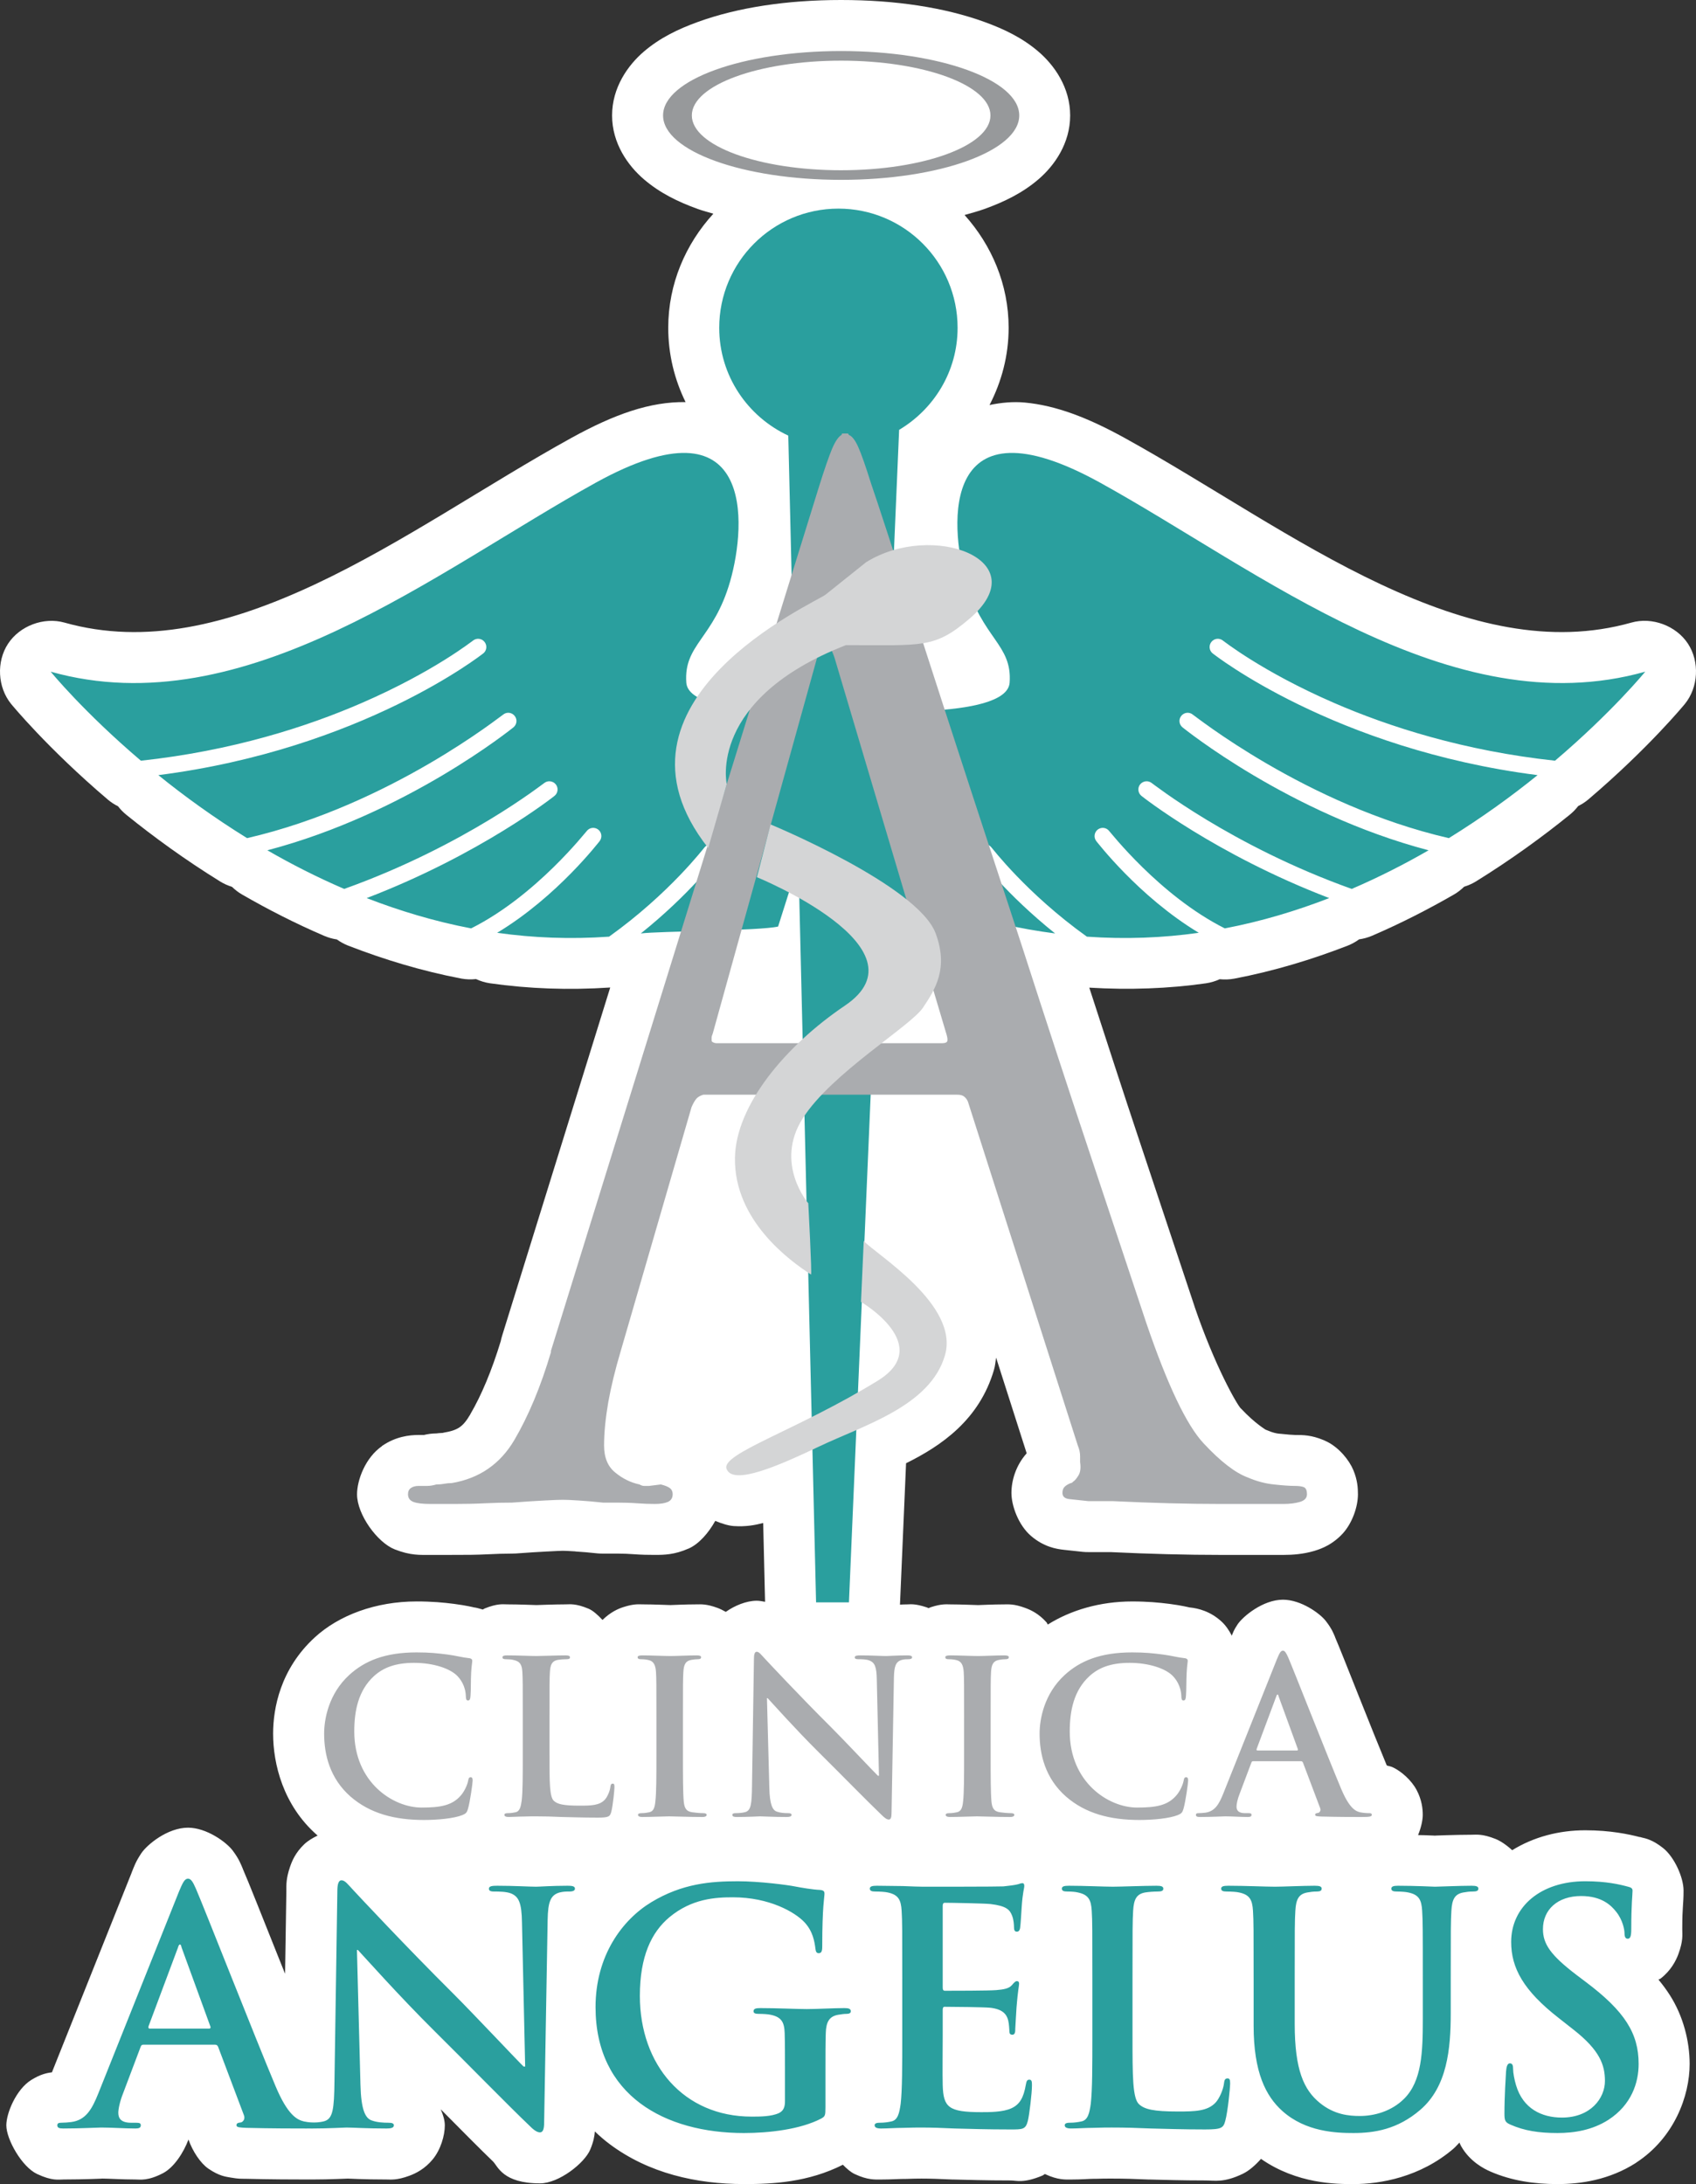 <svg xmlns="http://www.w3.org/2000/svg" width="400" height="515.055"><rect width="100%" height="100%" fill="#333333" stroke="none"/><path d="M175.46 515.055c-11.18 0-22.467-2.527-31.68-9.427-1.223-.916-2.375-1.903-3.483-2.986-.08 1.1-.3 2.376-1.08 4.258-1.326 3.21-7.403 7.99-11.858 7.99-8.81 0-9.924-4.013-11.087-5.17-2.9-2.77-7.872-7.814-12.33-12.303.568 1.318.968 2.622.968 3.788 0 2.43-.99 5.755-2.846 8.017-1.858 2.26-3.996 3.317-5.502 3.87-3.013 1.106-4.343.885-5.418.885-5.282 0-9.18-.22-9.4-.22.973 0-.858.05-2.405.11-1.547.058-3.558.11-5.75.11-.874 0-.24 0-.554-.028.074.015.3.027-.69.027-2.774 0-8.382-.01-14.598-.166-.12.002-.24.002-.36 0-.47-.025-1 .06-3.067-.303-1.033-.182-2.63-.332-5.197-2.1-1.814-1.253-3.697-4.06-4.672-6.857-1.14 3.074-3.428 6.593-5.998 7.934-3.608 1.883-5.41 1.493-6.524 1.493-3.155 0-6.448-.22-8.045-.22 1.315 0-4.54.22-8.93.22-1.08 0-2.63.394-6.22-1.3-3.587-1.693-7.242-8.163-7.242-11.472 0-2.913 2.337-8.47 5.834-10.67 2.102-1.323 3.645-1.678 4.92-1.826l18.8-47.08c.017-.056.036-.11.055-.166.52-1.256.845-2.347 2.21-4.396 1.365-2.05 6.198-6.054 11.03-6.054 4.364 0 9.06 3.398 10.56 5.418 1.493 2.008 1.87 3.113 2.35 4.23.005.008-.003.02 0 .028 1.356 3.103 4.547 11.184 8.405 20.844.587 1.47.98 2.434 1.576 3.926l.305-19.462v-.166c-.006-1.35-.074-2.82.857-5.557.482-1.42 1.275-3.362 3.372-5.363.83-.793 1.963-1.47 3.152-2.046-.026-.022-.057-.033-.083-.055l-.055-.054c-8.04-7.05-10.367-16.843-10.367-23.913 0-5.95 1.686-15.237 9.815-22.697 5.734-5.258 14.394-8.487 24.05-8.487 3.633 0 6.38.26 8.848.58 2.89.377 4.677.827 4.672.83.007 0 .02-.002.027 0 .583.056 1.34.324 2.046.497.137-.06.314-.197.442-.25 3.063-1.23 4.313-.967 5.308-.967 2.932 0 6.532.166 6.91.166.122 0 4.214-.166 6.857-.166 1.016 0 2.337-.266 5.42 1.023 1.01.423 2.172 1.446 3.29 2.654 1.878-1.836 3.635-2.614 4.864-3.013 2.583-.84 3.67-.664 4.643-.664 2.613 0 5.982.166 6.525.166.218 0 3.552-.166 6.165-.166 1.03 0 2.262-.144 4.92.83.563.205 1.25.537 1.963.94 2.098-1.48 4.857-2.627 7.298-2.627.728 0 1.32.15 1.963.25l-.442-18.578c-1.994.505-4.08.91-6.94.718-1.21-.08-2.77-.553-4.367-1.216-1.575 2.838-3.84 5.423-6.22 6.497-.028.008-.055.018-.083.027-3.32 1.465-5.73 1.494-7.934 1.494-1.445 0-3.164-.02-5.086-.166-1.097-.084-2.405-.138-3.815-.138h-3.346c-.443.006-.886-.013-1.327-.055-1.878-.208-3.572-.35-5.114-.443-.037-.008-.074-.018-.11-.027-1.583-.108-2.69-.14-2.93-.14-.244 0-1.64.054-3.65.167h-.055c-1.996.1-4.464.25-7.354.47-.304.02-.608.03-.912.028-1.834 0-3.77.063-5.806.166-2.565.13-5.072.138-7.575.138H101.54c-2.497 0-4.653.178-8.43-1.3-4.106-1.605-8.903-8.21-8.903-12.992 0-3.3 1.922-8.613 5.888-11.363l-.027-.028c.047-.033.09-.05.138-.083 3.112-2.11 6.254-2.517 8.542-2.517h1.244c.922-.23 1.87-.35 2.82-.36h.11c.564-.092 1.07-.09 1.604-.137v-.028c3.486-.59 4.636-1.357 6.414-4.368.003-.006-.004-.02 0-.028 2.605-4.446 5.033-10.23 7.16-17.195.086-.44.197-.873.332-1.3l25.488-82.105c-9.756.646-19.223.303-28.336-.995-1.146-.17-2.267-.506-3.317-.995-1.14.126-2.3.09-3.428-.11-9.466-1.81-18.37-4.54-26.705-7.77-.952-.37-1.855-.865-2.682-1.464-1.036-.153-2.052-.442-3.013-.857-6.887-2.96-13.345-6.278-19.38-9.758-.853-.5-1.644-1.105-2.35-1.797-.968-.296-1.9-.715-2.764-1.244-8.34-5.16-15.78-10.586-22.17-15.757-.72-.586-1.37-1.255-1.936-1.99-.86-.427-1.67-.957-2.405-1.576C11.09 176.37 2.624 166.01 2.624 166.01c-3.2-3.932-3.51-9.958-.73-14.197 2.78-4.238 8.428-6.357 13.31-4.99 19.07 5.37 38.63.564 59.076-9.012 20.447-9.576 40.87-23.72 60.46-34.528 10.21-5.63 18.615-8.58 26.954-8.46-2.607-5.308-4.09-11.24-4.09-17.526 0-10.363 4.1-19.752 10.642-26.9-1.217-.366-2.495-.688-3.65-1.105-4.72-1.704-8.944-3.77-12.716-6.993-3.772-3.224-7.52-8.476-7.52-15.067 0-6.59 3.724-11.84 7.492-15.066 3.77-3.226 8.025-5.284 12.745-6.994C174.037 1.75 185.602 0 198.38 0c12.778 0 24.34 1.75 33.78 5.17 4.72 1.71 8.977 3.768 12.746 6.994 3.768 3.226 7.49 8.476 7.49 15.066s-3.72 11.843-7.49 15.067c-3.772 3.224-8.025 5.29-12.745 6.994-1.477.535-3.092.96-4.67 1.41 6.384 7.114 10.394 16.374 10.394 26.596 0 6.573-1.67 12.74-4.506 18.218 2.742-.572 5.57-.848 8.376-.58 7.26.69 14.686 3.486 23.498 8.348 19.596 10.81 39.994 24.953 60.432 34.53 20.44 9.575 40.008 14.382 59.078 9.01 4.884-1.383 10.55.728 13.338 4.97 2.788 4.244 2.477 10.283-.732 14.217 0 0-8.458 10.354-22.807 22.557-.72.596-1.51 1.107-2.35 1.52-.578.758-1.248 1.446-1.99 2.046-6.394 5.18-13.84 10.6-22.17 15.758-.858.518-1.78.928-2.738 1.217-.712.704-1.513 1.32-2.377 1.825-6.036 3.48-12.498 6.798-19.38 9.758-.962.406-1.978.686-3.013.83-.833.61-1.747 1.114-2.71 1.493-8.335 3.227-17.237 5.96-26.704 7.768-1.137.213-2.305.26-3.456.14-1.034.474-2.136.8-3.262.967-8.842 1.26-18.058 1.59-27.506 1.023 4.017 12.37 8.043 24.78 11.915 36.38 5.283 15.832 9.576 28.737 12.91 38.786.008.028.017.083.026.11 4.795 14.015 9.89 22.903 10.893 23.97l.054.027c3.307 3.55 5.9 5.003 5.75 4.948.214.078.426.16.636.25 1.016.437 1.834.64 2.598.72h.083c1.882.2 3.27.303 3.706.303 1.875 0 3.798-.002 6.718 1.216.3.126.595.264.884.414 2.816 1.456 5.127 4.297 6.11 6.663.982 2.366 1.078 4.228 1.078 5.694 0 2.976-1.37 6.857-3.622 9.29-2.252 2.433-4.693 3.464-6.607 4.036-.027.01-.055.02-.083.028-2.58.75-4.993.94-7.27.94H287.92c-8.036 0-16.71-.22-25.957-.664h-5.253c-.434.005-.868-.013-1.3-.055-1.87-.2-3.297-.36-4.367-.47-2.002-.203-4.885-.737-7.85-3.262-2.968-2.525-4.646-7.107-4.646-10.173 0-2.876 1.01-6.443 3.594-9.344l-7.214-22.56c-.142.963-.214 1.91-.498 2.876-3.45 11.822-12.463 17.94-20.734 22.034l-1.437 33.34c.96-.026.67-.056 1.714-.056.72 0 1.733-.24 4.562.69.13.044.33.144.47.195.162-.058.378-.173.525-.22 2.585-.842 3.67-.665 4.645-.665 2.608 0 5.975.166 6.524.166.21 0 3.553-.166 6.165-.166 1.03 0 2.263-.144 4.922.83 1.33.486 3.19 1.34 5.03 3.4.126.14.185.373.305.525 5.42-3.4 12.327-5.446 19.905-5.446 3.628 0 6.38.26 8.846.58 2.894.375 4.643.823 4.644.83.015 0 .04-.002.056 0 2.013.197 4.93.912 7.574 3.372.995.925 1.753 2.088 2.378 3.29.273-.694.43-1.265 1.354-2.654 1.257-1.89 6.005-5.833 10.7-5.833 4.24 0 8.716 3.198 10.145 5.06 1.428 1.86 1.746 2.818 2.127 3.675.01.037.02.074.028.11 1.015 2.34 3.072 7.576 5.64 14.017 2.434 6.108 4.993 12.49 6.552 16.228.558.197.826.146 1.548.497 1.91.93 4.27 2.977 5.5 5.308 1.232 2.332 1.44 4.44 1.44 5.833 0 1.222-.377 3.014-1.107 4.783.466.013 1.047.014 1.465.027.88.03 1.646.062 2.184.083.152.007.244.023.36.028-1.037 0 5.074-.22 8.625-.22 1.122 0 2.484-.257 5.64.994 1.13.448 2.554 1.395 3.925 2.654 5.063-3.132 11.02-4.7 17.25-4.7 5.888 0 10.326.946 12.828 1.604v-.028c.08.02.243.063.33.083.024.006.06.023.084.03 1.09.24 2.714.606 5.114 2.514 2.65 2.108 4.81 6.94 4.81 10.008 0 3.472-.304 3.6-.304 9.095 0 1.36.257 2.694-.913 5.888-.584 1.597-1.79 3.92-4.202 5.778-.15.116-.34.142-.497.25.965 1.157 1.863 2.37 2.68 3.648 3.135 4.898 4.673 10.834 4.673 16.256 0 7.456-3.583 17.376-12.605 23.25-.018.02-.037.037-.055.055-6.326 4.052-13.11 5.005-18.522 5.005-5.384 0-10.83-.77-15.87-2.985-.01-.005-.042-.023-.054-.028-1.35-.59-4.735-2.28-6.8-5.944-.17-.3-.248-.545-.387-.83-.474.465-.862.964-1.383 1.41-.01.01-.017.02-.027.028-7.86 6.732-17.26 8.35-23.582 8.35-4.03 0-13.285-.015-21.812-5.945-1.27 1.428-2.782 2.8-4.34 3.54-4.478 2.126-6.486 1.548-8.846 1.548-5.664 0-9.813-.15-13.076-.22h-.248c-3.294-.146-5.792-.222-8.708-.222-1.027 0-2.383-.004-3.815.055-.167.005-.333.005-.5 0-.972 0-2.832.167-5.224.167-1.384 0-3.12.152-6.22-1.3-.187.093-.37.283-.553.36-4.517 1.886-6.096 1.16-7.547 1.16-5.888 0-10.25-.148-13.38-.22h-.277c-3.158-.146-5.305-.22-7.327-.22-.76 0-2.26.018-3.815.082-.165.002-.33.002-.497 0-1.11 0-2.978.137-5.224.137-1.385 0-3.123.17-6.248-1.3-.88-.413-1.834-1.227-2.764-2.183-8.184 4.124-16.407 4.56-23.333 4.56z" fill="#fff"/><path d="M225.848 77.304c0-15.52-12.583-28.106-28.11-28.106-15.525 0-28.11 12.586-28.11 28.106 0 11.292 6.693 20.954 16.287 25.424l6.555 275.154h7.754L212.06 101.37c8.22-4.904 13.788-13.794 13.788-24.066" fill="#2a9f9e"/><path d="M198.38 40.15c-19.448 0-35.213-5.79-35.213-12.926 0-7.134 15.765-12.92 35.214-12.92 19.453 0 35.218 5.786 35.218 12.92 0 7.137-15.765 12.925-35.217 12.925m0-28.112c-23.196 0-41.997 6.8-41.997 15.186 0 8.39 18.8 15.19 41.998 15.19 23.2 0 42.005-6.8 42.005-15.19 0-8.386-18.804-15.186-42.004-15.186" fill="#97999b"/><path d="M258.544 198.342h.007c-.647-.85-.48-2.063.354-2.713.86-.648 2.063-.494 2.71.367.082-.015 11.822 15.197 27.255 22.94 8.646-1.65 16.864-4.138 24.63-7.145-26.91-10.31-44.188-24.01-44.28-24.094-.84-.67-.984-1.88-.322-2.717.67-.838 1.897-.985 2.74-.315.067-.027 18.638 14.764 47.166 24.965 6.404-2.755 12.454-5.84 18.128-9.11-32.96-8.658-57.807-28.825-58.033-28.987v.008l-.008-.015.007.007c-.837-.68-.964-1.896-.287-2.72.67-.84 1.896-.967 2.71-.286.09-.068 26.585 21.334 60.388 29.126 7.85-4.857 14.893-9.97 20.928-14.858-48.07-6.148-76.455-28.573-76.613-28.697v.01c-.843-.665-.986-1.884-.324-2.723.68-.858 1.89-.986 2.725-.32.03-.015 9.167 7.296 26.143 14.67 13.078 5.69 30.74 11.34 52.186 13.658 13.59-11.558 21.274-20.995 21.274-20.995-45.873 12.92-91.106-23.91-128.59-44.586-37.474-20.674-35.54 9.697-31.665 23.26 3.883 13.573 10.987 14.863 10.347 23.912-.654 9.05-37.482 6.46-37.482 6.46l.323 46.204 35.227 4.2c4.274 1.023 8.487 1.734 12.656 2.283-11.557-9.252-18.022-17.83-18.106-17.925-.63-.86-.45-2.066.385-2.717.865-.643 2.084-.474 2.732.384.045-.012 8.187 10.783 22.485 21.017 9.104.64 17.94.29 26.39-.915-14.26-8.59-24.08-21.563-24.187-21.635M141.442 198.342h-.01c.646-.85.488-2.063-.35-2.713-.855-.648-2.063-.494-2.71.367-.087-.015-11.818 15.197-27.256 22.94-8.646-1.65-16.867-4.138-24.633-7.145 26.91-10.31 44.19-24.01 44.285-24.094.84-.67.98-1.88.32-2.717-.67-.838-1.897-.985-2.74-.315-.067-.027-18.635 14.764-47.167 24.965-6.407-2.755-12.452-5.84-18.123-9.11 32.96-8.658 57.804-28.825 58.03-28.987-.004 0-.004.008-.004.008l.01-.015-.006.007c.835-.68.963-1.896.282-2.72-.667-.84-1.89-.967-2.71-.286-.087-.068-26.582 21.334-60.385 29.126-7.852-4.857-14.89-9.97-20.93-14.858 48.077-6.148 76.458-28.573 76.616-28.697v.01c.843-.665.987-1.884.32-2.723-.67-.858-1.885-.986-2.723-.32-.03-.015-9.166 7.296-26.14 14.67-13.074 5.69-30.74 11.34-52.186 13.658-13.59-11.558-21.276-20.995-21.276-20.995 45.873 12.92 91.114-23.91 128.59-44.586 37.482-20.674 35.544 9.697 31.664 23.26-3.88 13.573-10.986 14.863-10.343 23.912.65 9.05 37.487 6.46 37.487 6.46l-3.236 11.31-12.6 39.745c-4.28 1.02-28.21 1.083-32.378 1.632 11.56-9.252 18.026-17.83 18.106-17.925.632-.86.458-2.066-.38-2.717-.866-.643-2.08-.474-2.736.384-.038-.012-8.183 10.783-22.48 21.017-9.11.64-17.94.29-26.392-.915 14.26-8.59 24.08-21.563 24.186-21.635" fill="#2a9f9e"/><path d="M222.16 246.017c.737 0 1.16-.17 1.265-.508.075-.325.03-.82-.16-1.47l-26.453-88.96c-.756-2.197-1.456-3.3-2.096-3.3-.66 0-1.344 1.22-2.085 3.62L168.11 243.7c-.188.464-.278.783-.278.987v.66c0 .238.147.39.418.498.27.12.497.17.697.17h53.213zm-92.22 72.546l63.245-203.882c1.293-4.137 2.333-7.095 3.06-8.856.75-1.738 1.48-2.84 2.25-3.273 0-.203.066-.32.266-.32h1.112c.194 0 .285.117.285.32.737.234 1.475 1.145 2.227 2.793.73 1.62 1.76 4.534 3.062 8.702 1.295 3.71 5.472 16.51 12.53 38.405 7.06 21.89 14.78 45.526 23.133 70.92 5.575 17.29 11 33.867 16.298 49.742 5.297 15.87 9.61 28.82 12.943 38.873 5.013 14.682 9.527 24.14 13.53 28.4 3.982 4.275 7.458 6.96 10.446 8.052 2.03.873 4.07 1.422 6.133 1.633 2.03.22 3.71.347 5.01.347.91 0 1.62.113 2.085.308.467.24.692.783.692 1.655 0 .874-.557 1.475-1.663 1.806-1.113.324-2.415.482-3.905.482h-14.766c-7.803 0-16.27-.226-25.36-.662h-5.839c-1.88-.203-3.356-.37-4.47-.482-1.105-.113-1.67-.587-1.67-1.475 0-.648.196-1.152.565-1.476.368-.346.827-.6 1.39-.827.182 0 .378-.105.543-.317.376-.224.805-.706 1.28-1.49.466-.752.587-1.805.39-3.115V343.516c0-.428-.03-.865-.128-1.325-.097-.435-.232-.872-.413-1.3l-25.916-81.095c-.18-.433-.452-.824-.82-1.14-.385-.345-.94-.5-1.678-.5H165.88c-.742.222-1.31.55-1.675.985-.36.433-.733 1.09-1.11 1.96l-16.71 57.553c-1.297 4.35-2.276 8.4-2.938 12.086-.632 3.716-.978 7.103-.978 10.15 0 2.836.883 4.974 2.66 6.39 1.756 1.444 3.675 2.362 5.7 2.79.375.22.744.347 1.106.347h1.13l2.786-.347c.933.22 1.626.504 2.092.828.448.316.705.82.705 1.482 0 .874-.397 1.475-1.13 1.806-.735.324-1.765.482-3.067.482-1.29 0-2.687-.045-4.18-.158-1.468-.112-3.05-.157-4.72-.157H142.2c-2.05-.227-3.935-.39-5.708-.498-1.764-.12-3.03-.165-3.766-.165-.738 0-2.174.045-4.316.165-2.14.107-4.683.27-7.652.498-2.044 0-4.188.045-6.42.157-2.235.113-4.544.158-6.964.158h-5.843c-1.87 0-3.207-.158-4.035-.482-.846-.33-1.268-.932-1.268-1.806 0-.662.23-1.166.7-1.482.466-.324 1.065-.48 1.807-.48h1.96c.745 0 1.478-.13 2.223-.348.556 0 1.155-.037 1.814-.158.652-.12 1.253-.165 1.814-.165 6.494-1.1 11.42-4.485 14.768-10.166 3.342-5.696 6.22-12.59 8.627-20.702v-.315z" fill="#aaacaf"/><path d="M171.4 184.894s-4.523-20.03 28.102-32.75c18.135 0 20.875.82 29.114-6.204 16.225-13.834-8.73-23.094-24.343-13.356 0 0-7.157 5.726-9.546 7.634-2.382 1.907-54.99 25.13-27.696 59.76l4.37-15.084zM178.51 206.86s40.866 16.72 20.76 30.292c-13.953 9.41-25.73 23.468-25.93 35.87-.248 14.778 12.925 24.305 17.93 27.54.27.174-.64-16.803-.64-16.803s-8.083-9.37-1.298-20.033c6.783-10.663 25.438-21.728 28.35-26.09 2.905-4.36 6.066-9.26 2.988-17.53-4.2-11.306-38.928-25.682-38.928-25.682l-3.23 12.435zM203.07 307.02s17.48 10.256 3.95 18.58c-18.9 11.632-37.076 17.21-35.658 20.813 1.55 3.95 12.153-.7 21.85-5.305 10.587-5.034 26.165-9.527 29.648-21.462 3.5-11.934-16.247-23.802-19.15-27l-.64 14.373z" fill="#d4d5d6"/><path d="M49.26 478.404c.38 0 .455-.234.38-.452l-6.818-18.707c-.072-.31-.15-.686-.377-.686-.23 0-.38.376-.455.685l-6.968 18.624c-.075.3 0 .534.304.534H49.26zm-15.446 3.784c-.38 0-.53.15-.68.603l-4.094 10.836c-.756 1.897-1.137 3.704-1.137 4.622 0 1.353.685 2.347 3.03 2.347h1.135c.91 0 1.137.15 1.137.602 0 .602-.452.752-1.287.752-2.423 0-5.678-.226-8.03-.226-.827 0-4.992.225-8.932.225-.986 0-1.44-.15-1.44-.753 0-.452.304-.602.913-.602.677 0 1.738-.075 2.344-.16 3.483-.45 4.92-3.03 6.437-6.81l19.006-47.557c.91-2.197 1.362-3.025 2.122-3.025.685 0 1.136.677 1.892 2.424 1.822 4.167 13.933 35.052 18.783 46.564 2.875 6.82 5.073 7.873 6.66 8.256 1.136.234 2.272.31 3.183.31.602 0 .982.074.982.6 0 .603-.68.753-3.48.753-2.728 0-8.26 0-14.313-.15-1.362-.076-2.273-.076-2.273-.603 0-.452.302-.602 1.062-.677.526-.15 1.057-.843.676-1.747l-6.058-16.058c-.15-.377-.376-.527-.755-.527H33.814z" fill="#2a9f9e"/><path d="M85.015 491.655c.15 5.908 1.136 7.87 2.652 8.398 1.287.467 2.73.54 3.936.54.835 0 1.29.152 1.29.604 0 .602-.684.753-1.74.753-4.922 0-7.95-.226-9.397-.226-.677 0-4.236.226-8.17.226-.988 0-1.67-.076-1.67-.753 0-.452.453-.603 1.21-.603.985 0 2.35-.074 3.408-.375 1.972-.62 2.273-2.816 2.35-9.4l.68-44.827c0-1.512.228-2.573.985-2.573.83 0 1.515.978 2.802 2.347.907.978 12.416 13.32 23.475 24.306 5.147 5.147 15.37 16.05 16.656 17.262h.377l-.753-33.997c-.075-4.62-.756-6.058-2.577-6.818-1.137-.45-2.95-.45-4.015-.45-.906 0-1.208-.228-1.208-.68 0-.61.832-.684 1.968-.684 3.94 0 7.57.226 9.166.226.828 0 3.707-.226 7.42-.226.983 0 1.74.075 1.74.685 0 .452-.453.68-1.36.68-.755 0-1.365 0-2.273.224-2.12.602-2.727 2.197-2.806 6.44l-.827 47.786c0 1.655-.308 2.348-.985 2.348-.836 0-1.743-.843-2.574-1.67-4.77-4.546-14.467-14.464-22.342-22.268-8.252-8.172-16.66-17.638-18.023-19.076h-.226l.83 31.8zM194.682 496.877c0 2.047-.08 2.198-.985 2.724-4.922 2.575-12.342 3.418-18.25 3.418-18.552 0-34.987-8.79-34.987-29.694 0-12.115 6.287-20.588 13.177-24.757 7.272-4.395 14.01-4.922 20.37-4.922 5.226 0 11.89.903 13.402 1.21 1.59.303 4.243.762 5.985.837.907.075 1.057.376 1.057.902 0 .835-.526 2.96-.526 12.424 0 1.212-.23 1.588-.835 1.588-.53 0-.68-.376-.76-.977-.22-1.748-.602-4.17-2.573-6.293-2.27-2.423-8.33-5.908-16.887-5.908-4.16 0-9.688.308-14.99 4.696-4.243 3.56-6.968 9.233-6.968 18.55 0 16.284 10.374 28.474 26.353 28.474 1.968 0 4.62 0 6.434-.827 1.135-.535 1.436-1.52 1.436-2.8v-7.127c0-3.784 0-6.658-.07-8.932-.08-2.573-.757-3.784-3.26-4.32-.605-.15-1.892-.224-2.95-.224-.684 0-1.135-.15-1.135-.603 0-.61.527-.76 1.588-.76 3.936 0 8.707.233 10.98.233 2.35 0 6.366-.233 8.86-.233.986 0 1.513.15 1.513.76 0 .452-.45.603-.985.603-.602 0-1.132.075-2.043.225-2.043.376-2.8 1.67-2.875 4.32-.075 2.273-.075 5.297-.075 9.083v8.33zM212.8 466.664c0-11.506 0-13.627-.152-16.05-.15-2.574-.76-3.793-3.258-4.32-.61-.15-1.89-.225-2.958-.225-.828 0-1.28-.153-1.28-.68 0-.533.528-.684 1.664-.684 2.04 0 4.237.075 6.134.075 1.97.077 3.71.152 4.77.152 2.424 0 17.49 0 18.934-.075 1.43-.15 2.648-.31 3.25-.46.384-.067.836-.3 1.212-.3.384 0 .46.3.46.684 0 .528-.377 1.44-.61 4.923-.068.76-.226 4.086-.377 5.003-.077.377-.234.83-.76.83-.528 0-.678-.378-.678-1.063 0-.526-.075-1.813-.46-2.73-.526-1.355-1.286-2.274-5.07-2.725-1.288-.15-9.234-.3-10.755-.3-.376 0-.527.225-.527.75v19.168c0 .526.076.835.527.835 1.67 0 10.377 0 12.115-.157 1.822-.15 2.95-.377 3.643-1.136.527-.603.828-.98 1.204-.98.307 0 .526.152.526.604 0 .452-.3 1.67-.602 5.523-.075 1.52-.3 4.546-.3 5.08 0 .61 0 1.438-.68 1.438-.532 0-.69-.3-.69-.676-.068-.76-.068-1.746-.303-2.725-.374-1.52-1.427-2.65-4.227-2.966-1.445-.15-8.94-.226-10.76-.226-.377 0-.453.31-.453.76v5.983c0 2.575-.075 9.544 0 11.74.15 5.222 1.362 6.366 9.092 6.366 1.963 0 5.146 0 7.11-.917 1.97-.905 2.882-2.5 3.41-5.6.15-.828.3-1.144.834-1.144.602 0 .602.617.602 1.37 0 1.746-.602 6.892-.985 8.413-.527 1.955-1.204 1.955-4.086 1.955-5.682 0-9.85-.15-13.102-.225-3.25-.15-5.6-.226-7.87-.226-.836 0-2.5 0-4.32.075-1.746 0-3.71.15-5.222.15-.987 0-1.52-.226-1.52-.753 0-.376.3-.603 1.218-.603 1.13 0 2.048-.157 2.725-.308 1.513-.3 1.897-1.963 2.197-4.16.377-3.184.377-9.167.377-16.135v-13.326zM267.1 479.99c0 9.694 0 14.924 1.588 16.285 1.286 1.13 3.258 1.67 9.165 1.67 4.01 0 6.968-.082 8.857-2.12.91-.995 1.82-3.116 1.972-4.546.075-.678.225-1.144.828-1.144.534 0 .616.383.616 1.294 0 .827-.54 6.516-1.143 8.706-.452 1.663-.828 2.04-4.77 2.04-5.45 0-9.392-.152-12.793-.227-3.41-.15-6.14-.226-9.24-.226-.837 0-2.5 0-4.32.075-1.74 0-3.71.15-5.224.15-.985 0-1.52-.227-1.52-.753 0-.376.31-.602 1.22-.602 1.136 0 2.047-.16 2.724-.31 1.513-.3 1.896-1.962 2.197-4.16.377-3.182.377-9.165.377-16.134v-13.326c0-11.505 0-13.628-.15-16.05-.152-2.574-.754-3.793-3.252-4.32-.61-.15-1.52-.226-2.506-.226-.835 0-1.286-.15-1.286-.677 0-.534.526-.684 1.67-.684 3.552 0 8.323.225 10.37.225 1.82 0 7.344-.224 10.3-.224 1.062 0 1.59.15 1.59.685 0 .527-.452.678-1.37.678-.828 0-2.04.075-2.95.226-2.04.376-2.65 1.67-2.8 4.32-.15 2.422-.15 4.545-.15 16.05v13.327zM295.665 466.664c0-11.506 0-13.627-.15-16.05-.158-2.574-.76-3.793-3.26-4.32-.608-.15-1.887-.225-2.956-.225-.83 0-1.288-.153-1.288-.68 0-.533.535-.684 1.67-.684 4.01 0 8.782.226 11.055.226 1.813 0 6.592-.226 9.317-.226 1.136 0 1.663.15 1.663.685 0 .527-.46.68-1.213.68-.827 0-1.286.074-2.196.224-2.047.375-2.65 1.67-2.8 4.32-.15 2.423-.15 4.544-.15 16.05v10.603c0 10.98 2.197 15.6 5.9 18.633 3.416 2.8 6.892 3.1 9.466 3.1 3.334 0 7.427-1.054 10.46-4.086 4.16-4.162 4.387-10.98 4.387-18.784v-9.466c0-11.506 0-13.627-.157-16.05-.15-2.574-.753-3.793-3.25-4.32-.603-.15-1.898-.225-2.725-.225-.836 0-1.287-.153-1.287-.68 0-.533.527-.684 1.59-.684 3.868 0 8.638.226 8.705.226.91 0 5.682-.226 8.63-.226 1.07 0 1.597.15 1.597.685 0 .527-.46.68-1.37.68-.826 0-1.28.074-2.19.224-2.046.375-2.655 1.67-2.806 4.32-.15 2.423-.15 4.544-.15 16.05v8.105c0 8.404-.828 17.337-7.195 22.793-5.37 4.612-10.82 5.455-15.75 5.455-4.01 0-11.28-.233-16.81-5.23-3.86-3.484-6.735-9.082-6.735-20.07v-11.054zM356.257 501.047c-1.21-.528-1.437-.91-1.437-2.574 0-4.17.31-8.714.376-9.926.084-1.136.308-1.964.91-1.964.678 0 .754.677.754 1.287 0 .986.307 2.566.692 3.86 1.655 5.6 6.125 7.646 10.82 7.646 6.818 0 10.152-4.613 10.152-8.624 0-3.717-1.136-7.194-7.428-12.123l-3.476-2.733c-8.337-6.5-11.212-11.806-11.212-17.94 0-8.322 6.968-14.312 17.488-14.312 4.93 0 8.112.753 10.084 1.286.678.16 1.053.378 1.053.912 0 .98-.3 3.176-.3 9.083 0 1.67-.226 2.273-.836 2.273-.534 0-.76-.452-.76-1.362 0-.678-.376-3.025-1.964-4.997-1.136-1.44-3.334-3.71-8.255-3.71-5.598 0-9.015 3.258-9.015 7.795 0 3.485 1.745 6.133 8.03 10.904l2.113 1.594c9.166 6.893 12.424 12.115 12.424 19.31 0 4.394-1.663 9.617-7.118 13.17-3.785 2.422-8.02 3.114-12.032 3.114-4.395 0-7.812-.534-11.063-1.97" fill="#2a9f9e"/><path d="M82.7 423.704c-4.943-4.334-6.252-9.986-6.252-14.87 0-3.432 1.06-9.376 5.9-13.817 3.626-3.326 8.416-5.342 15.926-5.342 3.127 0 4.99.21 7.31.51 1.912.25 3.526.7 5.04.85.552.054.755.31.755.604 0 .406-.15 1.014-.257 2.776-.097 1.67-.045 4.44-.15 5.448-.046.752-.15 1.158-.602 1.158-.402 0-.507-.406-.507-1.113-.046-1.566-.7-3.327-1.96-4.637-1.667-1.76-5.596-3.13-10.235-3.13-4.383 0-7.258 1.114-9.474 3.13-3.684 3.372-4.64 8.165-4.64 13.05 0 12.002 9.125 17.946 15.88 17.946 4.488 0 7.208-.504 9.225-2.822.853-.956 1.51-2.423 1.71-3.326.15-.805.253-1.01.656-1.01.353 0 .45.355.45.754 0 .61-.6 4.996-1.105 6.712-.25.85-.45 1.098-1.308 1.46-2.017.805-5.85 1.16-9.072 1.16-6.908 0-12.706-1.522-17.29-5.494M129.598 413.868c0 6.457 0 9.934 1.057 10.844.858.752 2.164 1.107 6.103 1.107 2.667 0 4.632-.055 5.895-1.41.606-.662 1.208-2.07 1.306-3.024.055-.452.15-.76.56-.76.346 0 .4.248.4.857 0 .55-.355 4.336-.754 5.794-.305 1.107-.56 1.363-3.18 1.363-3.627 0-6.25-.106-8.513-.15-2.274-.106-4.083-.15-6.15-.15-.556 0-1.665 0-2.874.044-1.163 0-2.472.105-3.477.105-.655 0-1.012-.15-1.012-.505 0-.248.204-.398.806-.398.756 0 1.362-.105 1.82-.21 1.006-.197 1.254-1.31 1.457-2.77.252-2.115.252-6.096.252-10.74v-8.87c0-7.654 0-9.076-.098-10.68-.102-1.722-.5-2.528-2.17-2.874-.403-.097-1.01-.157-1.664-.157-.553 0-.854-.09-.854-.444s.353-.46 1.105-.46c2.37 0 5.546.15 6.905.15 1.215 0 4.89-.15 6.858-.15.7 0 1.054.106 1.054.46 0 .353-.3.444-.903.444-.554 0-1.363.06-1.972.157-1.36.25-1.758 1.106-1.863 2.874-.097 1.604-.097 3.026-.097 10.68v8.87zM154.814 404.996c0-7.653 0-9.075-.098-10.678-.102-1.723-.605-2.573-1.712-2.822-.556-.15-1.207-.21-1.817-.21-.5 0-.8-.092-.8-.498 0-.3.398-.406 1.203-.406 1.918 0 5.094.15 6.55.15 1.268 0 4.237-.15 6.156-.15.654 0 1.057.106 1.057.406 0 .406-.3.497-.81.497-.503 0-.905.06-1.51.16-1.36.246-1.766 1.105-1.864 2.873-.102 1.603-.102 3.025-.102 10.678v8.872c0 4.892 0 8.873.2 11.04.153 1.36.5 2.272 2.016 2.468.707.105 1.817.21 2.573.21.55 0 .805.15.805.4 0 .353-.406.504-.955.504-3.33 0-6.506-.15-7.868-.15-1.156 0-4.332.15-6.352.15-.65 0-1.01-.15-1.01-.505 0-.248.208-.398.81-.398.757 0 1.362-.106 1.814-.21 1.01-.197 1.313-1.055 1.463-2.515.25-2.12.25-6.102.25-10.994v-8.872zM181.445 421.627c.098 3.935.753 5.253 1.765 5.598.857.3 1.81.36 2.62.36.552 0 .857.092.857.4 0 .4-.456.505-1.163.505-3.274 0-5.29-.15-6.25-.15-.45 0-2.818.15-5.44.15-.655 0-1.11-.053-1.11-.505 0-.308.305-.4.81-.4.653 0 1.556-.06 2.267-.255 1.307-.406 1.51-1.866 1.56-6.245l.455-29.845c0-1.008.15-1.715.654-1.715.552 0 1.007.66 1.865 1.564.606.654 8.267 8.872 15.623 16.18 3.43 3.43 10.234 10.685 11.092 11.49h.255l-.512-22.63c-.044-3.084-.495-4.032-1.715-4.536-.753-.31-1.964-.31-2.664-.31-.602 0-.813-.15-.813-.443 0-.405.558-.457 1.318-.457 2.62 0 5.035.15 6.095.15.558 0 2.47-.15 4.945-.15.646 0 1.16.052 1.16.458 0 .295-.302.445-.913.445-.503 0-.91 0-1.51.16-1.416.397-1.822 1.45-1.868 4.28l-.556 31.8c0 1.115-.196 1.566-.654 1.566-.55 0-1.152-.555-1.708-1.105-3.176-3.024-9.63-9.624-14.87-14.817-5.493-5.448-11.088-11.747-11.995-12.702h-.158l.56 21.16zM227.383 404.996c0-7.653 0-9.075-.09-10.678-.107-1.723-.61-2.573-1.717-2.822-.557-.15-1.22-.21-1.82-.21-.497 0-.806-.092-.806-.498 0-.3.406-.406 1.21-.406 1.914 0 5.09.15 6.55.15 1.262 0 4.236-.15 6.154-.15.655 0 1.06.106 1.06.406 0 .406-.308.497-.804.497-.51 0-.91.06-1.52.16-1.354.246-1.76 1.105-1.866 2.873-.09 1.603-.09 3.025-.09 10.678v8.872c0 4.892 0 8.873.195 11.04.15 1.36.495 2.272 2.016 2.468.707.105 1.813.21 2.573.21.548 0 .797.15.797.4 0 .353-.4.504-.95.504-3.33 0-6.507-.15-7.87-.15-1.16 0-4.333.15-6.35.15-.648 0-1.01-.15-1.01-.505 0-.248.212-.398.814-.398.753 0 1.363-.106 1.814-.21 1.008-.197 1.318-1.055 1.468-2.515.24-2.12.24-6.102.24-10.994v-8.872zM251.448 423.704c-4.944-4.334-6.26-9.986-6.26-14.87 0-3.432 1.068-9.376 5.9-13.817 3.625-3.326 8.42-5.342 15.93-5.342 3.122 0 4.988.21 7.306.51 1.927.25 3.537.7 5.042.85.557.054.76.31.76.604 0 .406-.158 1.014-.248 2.776-.106 1.67-.06 4.44-.166 5.448-.046.752-.15 1.158-.594 1.158-.407 0-.505-.406-.505-1.113-.053-1.566-.707-3.327-1.97-4.637-1.657-1.76-5.592-3.13-10.236-3.13-4.38 0-7.254 1.114-9.465 3.13-3.68 3.372-4.644 8.165-4.644 13.05 0 12.002 9.128 17.946 15.878 17.946 4.493 0 7.21-.504 9.226-2.822.858-.956 1.512-2.423 1.716-3.326.142-.805.248-1.01.654-1.01.354 0 .452.355.452.754 0 .61-.602 4.996-1.106 6.712-.25.85-.46 1.098-1.318 1.46-2.016.805-5.84 1.16-9.067 1.16-6.908 0-12.702-1.522-17.285-5.494M305.846 412.815c.257 0 .302-.15.257-.31l-4.538-12.446c-.045-.196-.106-.452-.256-.452-.15 0-.242.256-.303.45l-4.634 12.403c-.045.204 0 .355.203.355h9.27zm-10.278 2.52c-.25 0-.355.098-.46.407l-2.716 7.21c-.504 1.248-.76 2.46-.76 3.07 0 .902.45 1.565 2.024 1.565h.76c.602 0 .753.09.753.398 0 .4-.31.505-.86.505-1.617 0-3.778-.15-5.342-.15-.557 0-3.326.15-5.945.15-.662 0-.964-.105-.964-.505 0-.308.196-.398.602-.398.46 0 1.16-.06 1.565-.106 2.318-.3 3.282-2.016 4.29-4.53l12.642-31.665c.6-1.46.91-2.017 1.413-2.017.452 0 .752.467 1.264 1.618 1.204 2.777 9.27 23.336 12.492 30.996 1.918 4.538 3.378 5.245 4.438 5.494.76.15 1.513.21 2.124.21.406 0 .646.046.646.4 0 .4-.452.504-2.317.504-1.806 0-5.493 0-9.527-.105-.902-.046-1.512-.046-1.512-.4 0-.308.205-.398.716-.46.347-.096.7-.54.452-1.158l-4.034-10.678c-.105-.257-.256-.354-.51-.354h-11.236z" fill="#aaacaf"/></svg>